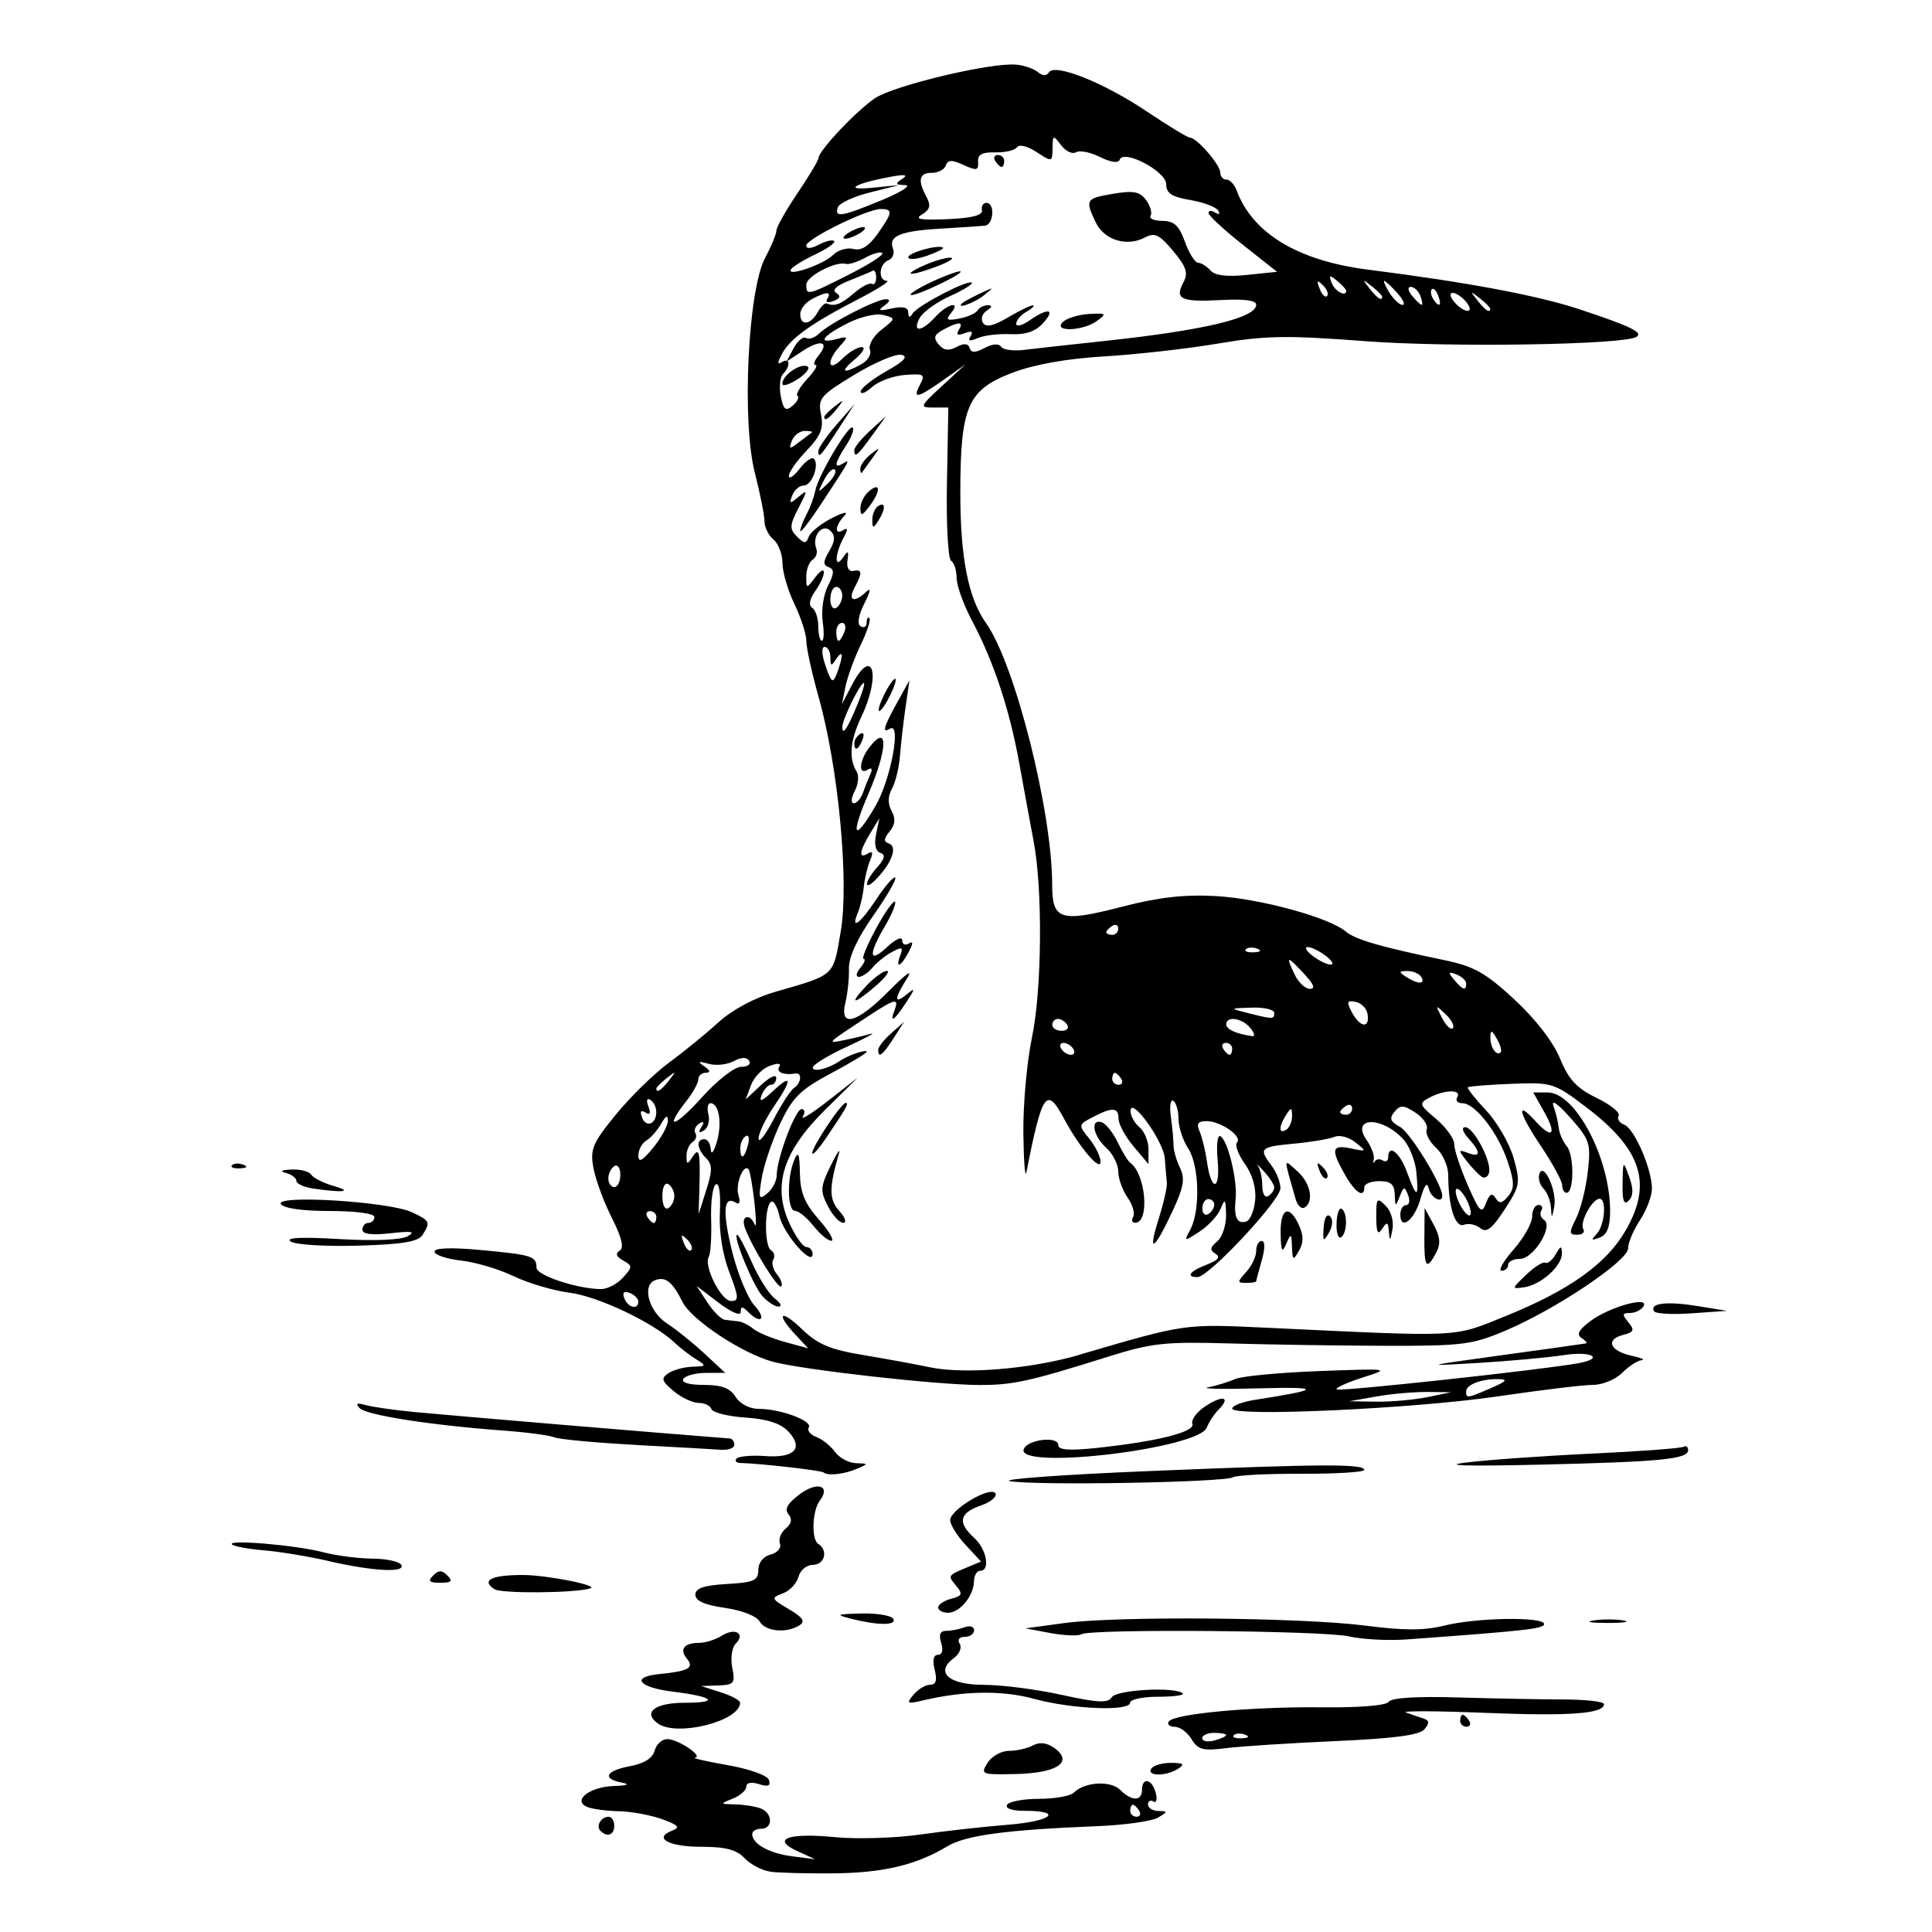 <?xml version="1.0" encoding="UTF-8" standalone="no"?>
<!-- Created with Inkscape (http://www.inkscape.org/) -->
<svg xmlns:dc="http://purl.org/dc/elements/1.1/" xmlns:cc="http://creativecommons.org/ns#" xmlns:rdf="http://www.w3.org/1999/02/22-rdf-syntax-ns#" xmlns:svg="http://www.w3.org/2000/svg" xmlns="http://www.w3.org/2000/svg" version="1.0" width="100%" height="100%" viewBox="0 0 48 48" id="svg16971">
<defs id="defs9" />
<path d="m 19.137,46.500 c -0.204,-0.027 -0.491,-0.179 -0.639,-0.334 -0.197,-0.211 -0.472,-0.283 -1.070,-0.283 -0.815,0 -1.209,-0.217 -0.729,-0.401 0.209,-0.080 0.158,-0.137 -0.251,-0.286 -0.282,-0.101 -0.758,-0.189 -1.059,-0.196 -0.300,-0.005 -0.654,-0.052 -0.786,-0.102 -0.398,-0.153 0.029,-0.502 0.643,-0.525 0.347,-0.012 0.420,-0.043 0.205,-0.084 -0.502,-0.096 -0.404,-0.295 0.202,-0.409 0.354,-0.066 0.563,-0.200 0.613,-0.389 0.041,-0.158 0.185,-0.286 0.318,-0.283 0.271,0.005 0.903,0.432 0.681,0.461 -0.076,0.009 0.290,0.093 0.817,0.186 0.546,0.096 0.984,0.254 1.023,0.369 0.048,0.146 -0.020,0.174 -0.248,0.102 -0.190,-0.061 -0.315,-0.036 -0.315,0.062 0,0.090 -0.151,0.224 -0.336,0.298 -0.325,0.131 -0.324,0.134 0.062,0.144 0.218,0.005 0.503,0.05 0.632,0.100 0.300,0.115 0.309,0.505 0.012,0.505 -0.123,0 -0.223,0.059 -0.223,0.131 0,0.245 0.419,0.479 0.991,0.553 l 0.573,0.074 -0.441,-0.202 c -0.662,-0.302 -0.234,-0.461 0.940,-0.347 0.545,0.052 1.494,0.023 2.109,-0.065 0.613,-0.088 1.602,-0.198 2.195,-0.245 1.079,-0.087 1.375,-0.345 0.395,-0.345 -0.310,0 -0.484,-0.060 -0.430,-0.150 0.051,-0.081 0.410,-0.148 0.798,-0.148 0.388,0 0.776,-0.069 0.861,-0.154 0.268,-0.268 0.911,-0.306 1.150,-0.069 0.287,0.287 0.543,0.288 0.543,0.001 0,-0.327 0.251,-0.273 0.341,0.074 0.043,0.163 0.017,0.260 -0.056,0.215 -0.074,-0.046 -0.136,-0.012 -0.136,0.074 0,0.086 0.117,0.159 0.261,0.161 0.237,0.004 0.236,0.019 -0.018,0.167 -0.153,0.088 -0.824,0.183 -1.490,0.210 -2.281,0.091 -3.282,0.226 -3.739,0.501 -0.773,0.466 -1.598,0.661 -2.837,0.672 -0.655,0.005 -1.360,-0.012 -1.565,-0.041 z m 9.166,-1.512 c -0.050,-0.082 -0.120,-0.150 -0.158,-0.150 -0.036,0 -0.065,0.067 -0.065,0.150 0,0.081 0.070,0.148 0.158,0.148 0.086,0 0.116,-0.067 0.065,-0.148 z m -13.385,0.500 c -0.119,-0.118 0.015,-0.351 0.203,-0.351 0.077,0 0.140,0.100 0.140,0.223 0,0.230 -0.175,0.296 -0.343,0.127 z m 9.618,-1.691 c 0.102,-0.165 0.343,-0.298 0.533,-0.298 0.189,0 0.460,-0.061 0.598,-0.136 0.168,-0.089 0.346,-0.066 0.534,0.069 0.473,0.346 0.065,0.620 -0.960,0.643 -0.859,0.019 -0.886,0.009 -0.706,-0.277 z m 4.065,0.147 c 0.05,-0.081 0.272,-0.147 0.493,-0.146 0.313,0.002 0.352,0.033 0.176,0.146 -0.294,0.190 -0.788,0.190 -0.669,0 z m 1.004,-0.734 c -0.103,-0.169 -0.291,-0.308 -0.418,-0.308 -0.127,0 -0.195,-0.058 -0.152,-0.129 0.120,-0.194 2.054,-0.374 3.811,-0.355 0.945,0.009 1.601,-0.045 1.659,-0.139 0.060,-0.097 0.696,-0.138 1.716,-0.106 0.890,0.026 2.072,0.048 2.625,0.05 0.553,0.001 1.005,0.052 1.005,0.115 0,0.240 -0.852,0.303 -2.957,0.217 -1.201,-0.048 -2.084,-0.052 -1.961,-0.008 0.123,0.045 0.315,0.111 0.426,0.146 0.154,0.05 0.162,0.113 0.032,0.269 -0.120,0.146 -0.751,0.231 -2.215,0.295 -1.124,0.05 -2.346,0.129 -2.715,0.175 -0.570,0.073 -0.698,0.039 -0.858,-0.222 z m 0.858,-0.102 c 0,-0.031 -0.134,-0.056 -0.298,-0.056 -0.163,0 -0.297,0.061 -0.297,0.134 0,0.074 0.133,0.100 0.297,0.058 0.163,-0.043 0.298,-0.104 0.298,-0.136 z m 0.474,-0.009 c -0.106,-0.043 -0.236,-0.038 -0.284,0.011 -0.050,0.050 0.038,0.084 0.195,0.077 0.173,-0.007 0.209,-0.041 0.089,-0.089 z M 16.341,42.817 c -0.376,-0.275 -0.068,-0.512 0.667,-0.512 0.887,0 0.730,-0.151 -0.284,-0.275 -0.858,-0.104 -1.066,-0.367 -0.345,-0.438 0.725,-0.070 0.876,-0.154 0.688,-0.381 -0.195,-0.236 -0.072,-0.394 0.306,-0.394 0.151,0 0.405,-0.081 0.565,-0.181 0.330,-0.206 0.591,-0.048 0.338,0.204 -0.093,0.093 -0.130,0.360 -0.083,0.594 0.077,0.387 0.046,0.426 -0.343,0.440 l -0.429,0.015 0.484,0.155 c 0.266,0.084 0.483,0.202 0.483,0.259 0,0.461 -1.580,0.857 -2.049,0.513 z m 19.936,-0.065 c 0,-0.082 0.029,-0.148 0.065,-0.148 0.036,0 0.106,0.066 0.158,0.148 0.051,0.081 0.020,0.148 -0.065,0.148 -0.087,0 -0.158,-0.067 -0.158,-0.148 z M 25.695,42.208 c -0.790,-0.216 -1.739,-0.203 -2.757,0.037 -0.404,0.096 -0.427,0.082 -0.243,-0.140 0.112,-0.136 0.298,-0.247 0.412,-0.247 0.147,0 0.181,-0.108 0.115,-0.373 -0.060,-0.238 -0.031,-0.372 0.081,-0.372 0.106,0 0.138,-0.115 0.080,-0.297 -0.065,-0.206 -0.026,-0.298 0.126,-0.298 0.122,0 0.327,-0.040 0.458,-0.090 0.129,-0.048 0.234,-0.016 0.234,0.074 0,0.091 -0.104,0.165 -0.232,0.165 -0.137,0 -0.188,0.070 -0.125,0.172 0.058,0.094 -0.005,0.253 -0.143,0.353 -0.481,0.352 -0.134,0.667 0.737,0.667 0.439,0 1.309,0.111 1.933,0.248 0.907,0.200 1.158,0.211 1.251,0.060 0.116,-0.187 1.590,-0.266 1.762,-0.094 0.045,0.045 -0.230,0.082 -0.612,0.082 -0.382,0 -0.695,0.067 -0.695,0.148 0,0.220 -1.444,0.162 -2.384,-0.095 z m 7.824,-1.552 c -0.648,-0.146 -6.426,-0.193 -6.653,-0.053 -0.075,0.047 -0.420,0.033 -0.766,-0.030 l -0.627,-0.117 0.968,-0.131 c 1.324,-0.180 5.897,-0.140 7.480,0.063 0.963,0.125 1.467,0.124 1.966,-0.001 0.793,-0.200 2.476,-0.225 2.476,-0.038 0,0.117 -0.481,0.170 -3.428,0.383 -0.451,0.032 -1.088,-0.001 -1.416,-0.075 z M 18.873,40.284 c -0.074,-0.133 -0.444,-0.277 -0.863,-0.337 -0.504,-0.072 -0.734,-0.175 -0.734,-0.326 0,-0.162 0.209,-0.233 0.782,-0.267 0.673,-0.038 0.782,-0.087 0.782,-0.348 0,-0.182 0.123,-0.337 0.305,-0.384 0.173,-0.045 0.274,-0.165 0.232,-0.273 -0.040,-0.105 0.023,-0.273 0.143,-0.372 0.147,-0.123 0.169,-0.237 0.068,-0.358 -0.104,-0.126 -0.019,-0.272 0.288,-0.501 0.434,-0.320 0.772,-0.206 0.491,0.166 -0.189,0.252 -0.213,0.966 -0.037,1.075 0.253,0.155 0.159,0.519 -0.134,0.519 -0.154,0 -0.315,0.133 -0.358,0.297 -0.043,0.163 -0.218,0.350 -0.391,0.413 -0.297,0.110 -0.290,0.130 0.151,0.391 0.354,0.209 0.417,0.305 0.262,0.403 -0.324,0.204 -0.847,0.152 -0.988,-0.098 z m 2.276,-0.066 c -0.401,-0.102 -0.375,-0.116 0.251,-0.131 0.384,-0.010 0.740,0.048 0.791,0.131 0.104,0.169 -0.376,0.169 -1.043,0 z m 18.445,0.041 c 0.226,-0.033 0.562,-0.033 0.745,0.002 0.183,0.034 -0.001,0.062 -0.411,0.061 -0.409,-0.001 -0.559,-0.029 -0.333,-0.063 z m -16.285,-0.323 c 0,-0.072 0.145,-0.168 0.323,-0.215 0.274,-0.072 0.293,-0.119 0.127,-0.319 -0.217,-0.260 -0.217,-0.259 0.268,-0.461 l 0.346,-0.145 -0.383,-0.413 c -0.211,-0.227 -0.383,-0.504 -0.383,-0.615 0,-0.263 1.004,-0.859 1.124,-0.666 0.048,0.080 -0.116,0.217 -0.368,0.304 -0.531,0.186 -0.579,0.422 -0.160,0.801 0.310,0.281 0.408,0.819 0.148,0.819 -0.081,0 -0.151,0.117 -0.153,0.261 -0.005,0.362 -0.352,0.782 -0.645,0.782 -0.133,0 -0.244,-0.059 -0.244,-0.132 z M 12.285,39.484 c -0.338,-0.223 -0.080,-0.353 0.700,-0.354 0.595,0 1.918,0.262 1.679,0.334 -0.391,0.117 -2.210,0.132 -2.380,0.019 z M 10.760,39.144 c 0.139,-0.139 0.218,-0.139 0.357,0 0.139,0.139 0.099,0.179 -0.178,0.179 -0.278,0 -0.317,-0.039 -0.178,-0.179 z M 8.182,38.787 C 7.690,38.673 6.964,38.552 6.569,38.519 c -0.394,-0.032 -0.757,-0.100 -0.805,-0.147 -0.131,-0.131 1.586,0.015 2.268,0.193 0.327,0.086 0.877,0.156 1.220,0.159 0.343,0.002 0.666,0.070 0.716,0.152 0.126,0.205 -0.697,0.163 -1.788,-0.088 z M 25.099,36.801 c -0.286,-0.048 1.255,-0.162 3.428,-0.252 4.328,-0.179 5.366,-0.184 5.366,-0.029 0,0.055 -0.698,0.098 -1.554,0.095 -0.854,-0.003 -1.622,0.036 -1.704,0.087 -0.205,0.127 -4.882,0.211 -5.535,0.098 z m -4.632,-0.217 c -0.056,-0.051 -1.558,-0.223 -2.061,-0.236 -0.116,-0.003 -0.163,-0.053 -0.105,-0.111 0.058,-0.058 0.380,-0.086 0.716,-0.061 0.726,0.052 0.957,-0.196 0.567,-0.613 -0.186,-0.198 -0.520,-0.308 -1.063,-0.344 -0.436,-0.030 -0.816,-0.124 -0.844,-0.209 -0.029,-0.086 -0.173,-0.155 -0.320,-0.155 -0.148,0 -0.427,-0.132 -0.621,-0.294 -0.300,-0.252 -0.319,-0.317 -0.128,-0.445 0.123,-0.082 0.391,-0.154 0.596,-0.160 0.348,-0.010 0.354,-0.022 0.087,-0.188 -0.156,-0.097 -0.396,-0.283 -0.533,-0.412 -0.521,-0.494 -1.894,-1.147 -2.602,-1.238 -0.405,-0.052 -1.032,-0.237 -1.392,-0.410 -0.359,-0.174 -0.949,-0.350 -1.311,-0.390 -0.361,-0.041 -0.657,-0.140 -0.657,-0.222 0,-0.093 0.421,-0.108 1.155,-0.039 1.271,0.118 1.378,0.152 1.378,0.440 0,0.190 1.029,0.530 1.607,0.530 0.155,0 0.399,-0.127 0.541,-0.284 0.242,-0.267 0.242,-0.293 0.004,-0.426 -0.170,-0.094 -0.198,-0.175 -0.086,-0.244 0.115,-0.070 0.055,-0.322 -0.192,-0.811 -0.197,-0.389 -0.403,-0.946 -0.458,-1.238 -0.088,-0.472 -0.029,-0.615 0.554,-1.330 0.359,-0.441 0.952,-1.020 1.316,-1.288 0.364,-0.267 0.919,-0.718 1.230,-1.003 0.346,-0.315 0.898,-0.611 1.416,-0.761 1.502,-0.434 1.434,-0.373 1.627,-1.501 0.211,-1.231 -0.058,-4.080 -0.550,-5.825 -0.167,-0.593 -0.304,-1.217 -0.304,-1.386 0,-0.168 -0.133,-0.584 -0.297,-0.924 -0.163,-0.338 -0.297,-0.796 -0.297,-1.017 0,-0.220 -0.101,-0.484 -0.224,-0.586 -0.122,-0.101 -0.223,-0.306 -0.223,-0.453 0,-0.147 -0.108,-0.690 -0.240,-1.207 -0.327,-1.278 -0.170,-4.536 0.255,-5.333 0.155,-0.290 0.282,-0.596 0.282,-0.681 0,-0.084 0.234,-0.501 0.522,-0.927 0.287,-0.426 0.522,-0.818 0.522,-0.872 0,-0.180 0.939,-1.177 1.403,-1.489 0.470,-0.316 2.858,-0.887 3.500,-0.836 0.196,0.015 0.441,0.098 0.545,0.184 0.120,0.100 0.219,0.104 0.277,0.009 0.145,-0.233 1.360,0.251 2.434,0.972 0.532,0.357 1.015,0.650 1.072,0.650 0.167,0 0.752,0.674 0.752,0.866 0,0.097 0.068,0.176 0.153,0.176 0.084,0 0.196,0.117 0.250,0.260 0.395,1.073 1.522,1.755 3.267,1.977 2.474,0.314 4.222,0.642 5.262,0.987 1.275,0.424 1.589,0.577 1.405,0.685 -0.333,0.197 -4.651,0.264 -6.738,0.105 -1.941,-0.148 -2.474,-0.140 -3.645,0.058 -0.754,0.128 -2.026,0.272 -2.826,0.320 -0.947,0.056 -1.747,0.199 -2.293,0.407 -1.109,0.424 -1.288,0.831 -1.293,2.947 -0.003,1.635 0.194,2.647 0.641,3.277 0.717,1.009 1.641,4.671 1.641,6.500 0,0.877 0.202,0.939 1.753,0.538 0.900,-0.232 1.540,-0.304 2.316,-0.260 1.095,0.061 2.816,0.532 3.228,0.882 0.231,0.197 0.861,0.380 2.450,0.710 0.734,0.153 1.020,0.313 1.737,0.977 0.525,0.486 0.965,1.055 1.132,1.465 0.215,0.524 0.412,0.737 0.908,0.979 0.348,0.169 0.596,0.369 0.550,0.444 -0.046,0.075 0.015,0.175 0.137,0.222 0.255,0.097 0.691,1.104 0.690,1.593 -0.001,0.182 -0.134,0.532 -0.297,0.779 -0.162,0.245 -0.296,0.561 -0.296,0.702 -0.001,0.311 -1.798,1.516 -3.057,2.048 -0.817,0.345 -1.073,0.377 -2.980,0.372 -1.147,-0.003 -2.891,-0.030 -3.875,-0.059 -1.584,-0.046 -1.924,-0.010 -2.981,0.322 -1.989,0.625 -2.387,0.712 -3.221,0.711 -1.061,-0.002 -4.395,-0.377 -5.136,-0.579 -0.762,-0.206 -2.020,-1.039 -2.240,-1.481 -0.250,-0.502 -0.425,-0.643 -0.682,-0.544 -0.340,0.130 -0.153,0.790 0.307,1.084 0.214,0.137 0.626,0.467 0.912,0.734 l 0.522,0.484 -0.475,0.001 c -0.261,0.001 -0.517,0.068 -0.567,0.151 -0.055,0.089 0.146,0.148 0.511,0.148 0.441,0 0.653,0.079 0.789,0.297 0.109,0.174 0.347,0.298 0.575,0.298 0.540,0 1.344,0.298 1.243,0.462 -0.046,0.074 0.038,0.180 0.187,0.236 0.147,0.055 0.356,0.222 0.463,0.370 0.108,0.148 0.341,0.275 0.522,0.281 0.315,0.010 0.316,0.015 0.029,0.138 -0.320,0.138 -0.731,0.183 -0.832,0.093 z m 6.346,-2.925 c 2.674,-0.782 2.589,-0.769 4.695,-0.670 4.887,0.230 4.569,0.247 5.929,-0.304 1.548,-0.629 2.464,-1.281 2.940,-2.094 0.689,-1.176 0.420,-2.030 -0.969,-3.084 -0.801,-0.605 -0.845,-0.619 -1.857,-0.580 -0.570,0.023 -1.058,0.061 -1.082,0.087 -0.025,0.024 0.179,0.283 0.454,0.575 0.274,0.291 0.582,0.824 0.683,1.184 0.172,0.617 0.159,0.690 -0.225,1.279 -0.316,0.482 -0.452,0.587 -0.604,0.460 -0.108,-0.089 -0.291,-0.127 -0.405,-0.083 -0.220,0.084 -0.391,-0.454 -0.391,-1.234 0,-0.222 -0.136,-0.527 -0.302,-0.679 -0.167,-0.151 -0.272,-0.358 -0.232,-0.459 0.038,-0.101 -0.087,-0.287 -0.280,-0.413 -0.297,-0.195 -0.375,-0.197 -0.522,-0.020 -0.134,0.162 -0.105,0.241 0.136,0.372 0.253,0.136 1.052,1.436 1.052,1.714 0,0.202 -0.282,0.050 -0.337,-0.181 -0.040,-0.175 -0.106,-0.094 -0.203,0.251 -0.148,0.530 -0.502,0.808 -0.502,0.394 0,-0.129 0.065,-0.234 0.144,-0.234 0.079,0 0.101,-0.112 0.048,-0.250 -0.086,-0.224 -0.108,-0.219 -0.208,0.037 -0.103,0.262 -0.113,0.258 -0.123,-0.048 -0.008,-0.255 -0.098,-0.334 -0.383,-0.334 -0.204,0 -0.372,0.067 -0.372,0.148 0,0.288 -0.226,0.143 -0.484,-0.311 -0.356,-0.627 -0.329,-0.752 0.150,-0.650 0.394,0.084 0.398,0.079 0.115,-0.148 -0.161,-0.131 -0.396,-0.194 -0.520,-0.140 -0.125,0.053 -0.580,0.130 -1.010,0.170 -0.847,0.080 -0.883,0.115 -0.554,0.550 0.120,0.159 0.218,0.411 0.218,0.560 0,0.298 -1.781,2.205 -2.060,2.205 -0.302,0 -0.190,-0.151 0.230,-0.310 0.282,-0.108 0.347,-0.189 0.216,-0.270 -0.146,-0.090 -0.137,-0.158 0.041,-0.306 0.127,-0.105 0.226,-0.401 0.222,-0.658 -0.008,-0.400 -0.027,-0.422 -0.134,-0.156 -0.068,0.169 -0.303,0.425 -0.523,0.568 -0.391,0.256 -0.395,0.256 -0.232,-0.047 0.252,-0.472 0.224,-1.594 -0.050,-2.014 -0.133,-0.203 -0.243,-0.536 -0.243,-0.739 0,-0.203 -0.058,-0.404 -0.129,-0.448 -0.070,-0.044 -0.097,0.137 -0.060,0.401 0.037,0.263 0.066,0.581 0.066,0.704 -0.001,0.122 0.070,0.374 0.160,0.559 0.131,0.269 0.094,0.481 -0.190,1.089 -0.460,0.984 -0.619,1.067 -0.338,0.176 0.123,-0.389 0.213,-0.791 0.203,-0.894 -0.011,-0.102 -0.036,-0.374 -0.052,-0.604 -0.032,-0.433 -0.851,-1.565 -0.851,-1.176 0,0.119 0.100,0.300 0.223,0.402 0.123,0.102 0.223,0.350 0.223,0.551 v 0.366 l -0.372,-0.443 c -0.204,-0.243 -0.372,-0.550 -0.372,-0.682 0,-0.289 -0.146,-0.300 -0.636,-0.046 -0.367,0.190 -0.368,0.196 -0.091,0.538 0.154,0.190 0.280,0.447 0.280,0.573 0,0.259 -0.529,-0.362 -0.905,-1.066 -0.438,-0.817 -0.543,-0.669 -0.938,1.327 -0.032,0.163 -0.066,-0.272 -0.075,-0.969 -0.009,-0.696 0.086,-1.765 0.213,-2.374 0.250,-1.197 0.270,-3.693 0.041,-4.887 -0.075,-0.391 -0.232,-1.248 -0.350,-1.904 -0.244,-1.358 -0.639,-2.554 -1.186,-3.582 -0.206,-0.390 -0.376,-0.862 -0.376,-1.051 0,-0.187 -0.062,-0.379 -0.138,-0.426 -0.075,-0.046 -0.122,-0.921 -0.102,-1.946 l 0.034,-1.860 h -0.368 c -0.353,0 -0.345,-0.023 0.213,-0.537 l 0.583,-0.537 -0.548,0.388 c -0.651,0.460 -0.780,0.485 -0.580,0.111 0.132,-0.248 0.094,-0.272 -0.380,-0.235 -0.290,0.023 -0.656,0.158 -0.813,0.300 -0.156,0.141 -0.284,0.192 -0.284,0.113 0,-0.079 0.284,-0.306 0.633,-0.503 0.454,-0.257 0.559,-0.373 0.372,-0.410 -0.143,-0.028 -0.669,0.196 -1.169,0.500 -0.840,0.511 -0.902,0.584 -0.822,0.984 0.068,0.343 -0.004,0.526 -0.358,0.896 -0.244,0.255 -0.443,0.538 -0.440,0.629 0.001,0.090 0.120,0.010 0.266,-0.177 0.144,-0.188 0.303,-0.301 0.353,-0.252 0.147,0.148 -0.047,0.668 -0.252,0.668 -0.104,0 -0.232,0.110 -0.283,0.244 -0.082,0.213 -0.062,0.218 0.155,0.037 0.232,-0.192 0.231,-0.172 -0.002,0.281 -0.220,0.426 -0.225,0.516 -0.038,0.704 0.186,0.185 0.226,0.185 0.296,0.003 0.045,-0.116 0.303,-0.323 0.573,-0.460 0.306,-0.154 0.422,-0.174 0.305,-0.052 -0.229,0.241 -0.245,0.488 -0.022,0.350 0.119,-0.073 0.119,-0.017 0,0.204 -0.216,0.403 -0.220,0.788 -0.005,0.475 0.125,-0.184 0.145,-0.171 0.109,0.074 -0.025,0.175 0.032,0.283 0.143,0.261 0.226,-0.045 0.232,0.043 0.031,0.419 -0.173,0.324 -0.005,0.383 0.290,0.101 0.127,-0.120 0.111,-0.018 -0.044,0.289 -0.150,0.298 -0.184,0.510 -0.091,0.568 0.082,0.050 0.148,0.009 0.148,-0.091 0,-0.100 0.031,-0.151 0.069,-0.111 0.039,0.038 -0.058,0.334 -0.215,0.658 -0.156,0.323 -0.327,0.789 -0.379,1.034 l -0.091,0.447 0.252,-0.484 c 0.512,-0.984 0.730,-0.251 0.233,0.791 -0.282,0.593 -0.320,1.039 -0.116,1.368 0.061,0.100 0.038,0.316 -0.05,0.482 -0.088,0.165 -0.098,0.301 -0.024,0.301 0.075,0 0.179,-0.117 0.229,-0.261 0.051,-0.143 0.134,-0.353 0.186,-0.467 0.059,-0.130 0.031,-0.168 -0.074,-0.103 -0.230,0.143 -0.204,-0.226 0.038,-0.546 0.479,-0.630 0.474,0.008 -0.009,1.129 -0.461,1.072 -0.372,1.243 0.169,0.319 0.380,-0.650 0.653,-2.103 0.360,-1.922 -0.203,0.125 -0.159,-0.038 0.176,-0.645 l 0.309,-0.558 -0.097,0.670 c -0.053,0.368 -0.116,0.910 -0.138,1.204 -0.023,0.294 -0.112,0.661 -0.198,0.816 -0.105,0.187 -0.109,0.372 -0.010,0.555 0.103,0.193 0.088,0.344 -0.050,0.511 -0.148,0.180 -0.153,0.253 -0.018,0.298 0.213,0.072 0.087,0.453 -0.282,0.851 -0.345,0.372 -0.352,0.127 -0.008,-0.261 0.191,-0.215 0.211,-0.311 0.075,-0.359 -0.116,-0.040 -0.155,-0.215 -0.103,-0.462 l 0.082,-0.397 -0.226,0.372 c -0.274,0.451 -0.298,0.652 -0.062,0.506 0.123,-0.076 0.139,-0.024 0.055,0.176 -0.065,0.156 -0.134,0.453 -0.155,0.658 -0.020,0.204 -0.086,0.489 -0.146,0.633 -0.191,0.459 0.055,0.279 0.463,-0.338 0.218,-0.330 0.427,-0.568 0.465,-0.531 0.038,0.038 -0.208,0.463 -0.547,0.947 -0.400,0.570 -0.611,1.031 -0.603,1.312 0.007,0.239 -0.032,0.619 -0.088,0.845 -0.155,0.640 0.283,0.520 1.091,-0.298 0.418,-0.423 0.595,-0.545 0.441,-0.303 -0.324,0.511 -0.327,0.659 -0.007,0.396 0.216,-0.177 0.215,-0.151 -0.017,0.205 -0.294,0.451 -0.419,0.532 -0.286,0.186 0.116,-0.303 0.007,-0.282 -0.591,0.111 -1.122,0.737 -1.110,0.726 -0.672,0.639 0.217,-0.044 0.518,-0.115 0.669,-0.159 0.151,-0.044 -0.110,0.097 -0.581,0.316 -0.472,0.217 -0.858,0.452 -0.858,0.522 0,0.125 0.390,0.030 0.670,-0.163 0.209,-0.144 0.670,-0.301 0.670,-0.227 0,0.033 -0.402,0.275 -0.893,0.537 -0.756,0.403 -0.948,0.593 -1.253,1.238 -0.198,0.419 -0.405,1.026 -0.460,1.350 -0.089,0.524 -0.074,0.566 0.136,0.391 0.129,-0.108 0.234,-0.309 0.234,-0.448 0,-0.413 0.463,-1.647 0.619,-1.647 0.079,0 0.093,0.083 0.031,0.186 -0.061,0.102 0.219,-0.073 0.624,-0.389 l 0.737,-0.576 -0.804,0.794 c -1.043,1.029 -1.315,1.875 -0.900,2.803 0.151,0.334 0.344,0.610 0.430,0.610 0.086,0 0.155,0.079 0.155,0.174 0,0.325 -0.727,-0.506 -0.823,-0.939 -0.052,-0.237 -0.145,-0.398 -0.206,-0.360 -0.169,0.104 -0.173,1.100 -0.005,1.204 0.081,0.05 0.106,0.155 0.056,0.236 -0.048,0.079 -0.007,0.244 0.094,0.365 0.100,0.122 0.147,0.255 0.104,0.298 -0.077,0.077 -0.731,-0.979 -0.904,-1.463 -0.105,-0.293 0.127,-0.363 0.246,-0.074 0.041,0.102 0.038,-0.148 -0.008,-0.559 -0.047,-0.409 -0.112,-0.776 -0.146,-0.815 -0.129,-0.146 -0.333,0.381 -0.250,0.647 0.053,0.173 0.027,0.243 -0.067,0.183 -0.304,-0.188 -0.336,0.219 -0.091,1.211 0.137,0.554 0.387,1.159 0.555,1.344 0.311,0.340 0.163,0.482 -0.162,0.155 -0.138,-0.139 -0.179,-0.137 -0.179,0.008 0,0.106 -0.232,0.009 -0.548,-0.231 l -0.548,-0.417 0.268,0.409 c 0.146,0.225 0.344,0.420 0.437,0.432 0.093,0.012 0.243,0.030 0.334,0.039 0.090,0.009 0.259,0.093 0.372,0.186 0.113,0.093 0.467,0.239 0.786,0.326 l 0.577,0.158 -0.317,-0.338 c -0.505,-0.539 -0.368,-0.650 0.166,-0.134 0.387,0.373 0.694,0.502 1.527,0.640 0.573,0.096 1.311,0.231 1.639,0.301 0.858,0.182 2.518,0.045 3.725,-0.308 z M 18.940,32.199 c -0.231,-0.256 -0.750,-1.520 -0.623,-1.520 0.033,0 0.198,0.311 0.367,0.693 0.168,0.380 0.423,0.781 0.565,0.889 0.143,0.108 0.187,0.198 0.096,0.201 -0.089,0.003 -0.272,-0.115 -0.405,-0.262 z m 18.977,-0.527 c 0.204,-0.196 0.418,-0.331 0.474,-0.300 0.056,0.032 0.172,-0.059 0.256,-0.204 0.130,-0.224 0.154,-0.227 0.158,-0.026 0.005,0.308 -0.513,0.775 -0.933,0.839 -0.322,0.047 -0.320,0.041 0.044,-0.308 z m -6.953,-0.073 c 0.134,-0.148 0.246,-0.383 0.246,-0.520 0,-0.137 0.061,-0.248 0.138,-0.248 0.084,0 0.084,0.184 0,0.482 -0.076,0.266 -0.138,0.501 -0.138,0.522 0,0.020 -0.111,0.038 -0.246,0.038 -0.230,0 -0.230,-0.018 0,-0.273 z m 6.639,-0.552 c 0.254,-0.289 0.462,-0.658 0.462,-0.819 0,-0.160 0.070,-0.291 0.158,-0.291 0.086,0 0.118,0.061 0.072,0.138 -0.047,0.075 -0.018,0.180 0.065,0.231 0.245,0.152 -0.259,0.970 -0.597,0.970 -0.161,0 -0.294,0.067 -0.294,0.148 0,0.082 -0.073,0.148 -0.163,0.148 -0.090,0 0.043,-0.236 0.297,-0.526 z m -2.214,-0.330 0.005,-0.706 0.222,0.410 c 0.167,0.308 0.183,0.483 0.063,0.706 -0.240,0.448 -0.298,0.367 -0.291,-0.410 z m -3.290,0.261 c -0.013,-0.343 -0.025,-0.348 -0.143,-0.074 -0.103,0.238 -0.130,0.187 -0.139,-0.261 -0.011,-0.632 0.215,-0.733 0.456,-0.202 0.116,0.255 0.116,0.434 0.001,0.633 -0.146,0.252 -0.162,0.244 -0.175,-0.095 z M 20.207,30.455 c -0.160,-0.204 -0.366,-0.372 -0.456,-0.372 -0.193,0 -0.203,-0.832 -0.016,-1.267 0.098,-0.231 0.130,-0.156 0.138,0.330 0.008,0.481 0.118,0.752 0.473,1.155 0.254,0.289 0.393,0.526 0.309,0.526 -0.084,0 -0.286,-0.168 -0.447,-0.373 z m 12.679,0.039 c 0.016,-0.236 0.083,-0.351 0.160,-0.274 0.076,0.076 0.065,0.246 -0.029,0.406 -0.140,0.241 -0.156,0.225 -0.131,-0.132 z m 0.320,-0.103 c 0.008,-0.236 0.065,-0.397 0.126,-0.359 0.153,0.094 0.141,0.611 -0.015,0.708 -0.069,0.043 -0.120,-0.113 -0.111,-0.348 z m 1.300,0.212 c -0.018,-0.248 -0.046,-0.260 -0.167,-0.074 -0.108,0.168 -0.144,0.095 -0.146,-0.293 -0.002,-0.470 0.018,-0.495 0.234,-0.279 0.136,0.136 0.206,0.387 0.168,0.590 -0.054,0.288 -0.070,0.298 -0.089,0.055 z m 5.161,0.053 c 0.201,-0.202 0.258,-0.873 0.073,-0.873 -0.181,0 -0.502,0.595 -0.404,0.751 0.047,0.079 -0.018,0.143 -0.147,0.143 -0.209,0 -0.212,-0.047 -0.030,-0.409 0.113,-0.225 0.244,-0.747 0.290,-1.160 0.079,-0.701 0.05,-0.790 -0.437,-1.341 -0.303,-0.341 -0.479,-0.465 -0.417,-0.291 0.058,0.163 0.117,0.409 0.132,0.546 0.013,0.136 0.104,0.341 0.200,0.456 0.186,0.224 0.181,1.155 -0.004,1.157 -0.061,0 -0.111,-0.084 -0.111,-0.188 0,-0.103 -0.240,-0.545 -0.533,-0.981 -0.546,-0.810 -0.623,-1.155 -0.138,-0.619 0.419,0.463 0.547,0.353 0.234,-0.203 l -0.282,-0.503 h 0.356 c 0.694,0 1.554,1.633 1.554,2.951 0,0.393 -0.076,0.586 -0.260,0.655 -0.209,0.080 -0.224,0.062 -0.074,-0.088 z m -19.100,-0.694 c -0.194,-0.374 -0.186,-0.475 0.073,-1.005 0.159,-0.323 0.250,-0.454 0.201,-0.290 -0.247,0.846 -0.245,1.134 0.011,1.419 0.146,0.161 0.190,0.294 0.098,0.294 -0.093,0 -0.266,-0.187 -0.384,-0.417 z m 7.586,0.268 c 0.05,-0.081 -0.012,-0.297 -0.140,-0.480 -0.127,-0.182 -0.231,-0.473 -0.231,-0.647 0,-0.174 -0.134,-0.438 -0.298,-0.586 -0.329,-0.297 -0.404,-0.730 -0.111,-0.634 0.102,0.033 0.280,0.256 0.395,0.496 0.115,0.239 0.255,0.469 0.313,0.510 0.388,0.280 0.488,1.490 0.122,1.490 -0.077,0 -0.100,-0.067 -0.048,-0.148 z m 10.379,-0.231 c -0.011,-0.167 -0.095,-0.380 -0.186,-0.470 -0.091,-0.091 -0.136,-0.255 -0.100,-0.365 0.104,-0.313 0.444,0.432 0.369,0.813 -0.059,0.304 -0.065,0.305 -0.083,0.022 z m -6.344,-0.212 c -0.304,-1.072 -0.309,-1.003 0.044,-0.688 0.329,0.294 0.420,0.753 0.179,0.902 -0.075,0.046 -0.176,-0.048 -0.223,-0.213 z m 8.124,-0.382 c 0.011,-0.582 0.012,-0.584 0.165,-0.166 0.109,0.300 0.105,0.470 -0.011,0.588 -0.120,0.122 -0.162,0.009 -0.153,-0.422 z m -7.529,-0.322 c -0.081,-0.212 -0.063,-0.229 0.083,-0.083 0.101,0.101 0.147,0.222 0.101,0.267 -0.045,0.046 -0.129,-0.037 -0.184,-0.183 z M 20.180,28.648 c 0,-0.165 0.724,-1.247 0.834,-1.247 0.086,0 0.010,0.132 -0.493,0.876 -0.187,0.277 -0.341,0.445 -0.341,0.370 z m 1.639,-2.566 c 0,-0.069 0.145,-0.253 0.322,-0.410 l 0.320,-0.283 -0.263,0.410 c -0.272,0.422 -0.379,0.502 -0.379,0.283 z m -0.297,-1.588 c 0.193,-0.204 0.422,-0.372 0.510,-0.372 0.088,0 -0.034,0.167 -0.273,0.372 -0.556,0.479 -0.687,0.479 -0.237,0 z m -0.148,-0.447 c 0.102,-0.122 0.139,-0.223 0.083,-0.223 -0.056,0 0.080,-0.334 0.303,-0.745 0.223,-0.410 0.437,-0.715 0.475,-0.677 0.037,0.038 -0.074,0.310 -0.247,0.605 -0.425,0.719 -0.400,0.947 0.055,0.519 0.204,-0.193 0.372,-0.267 0.372,-0.166 0,0.101 0.074,0.138 0.163,0.082 0.115,-0.070 0.113,-0.007 -0.004,0.215 -0.198,0.370 -0.339,0.422 -0.205,0.074 0.076,-0.200 0.041,-0.213 -0.203,-0.082 -0.162,0.087 -0.382,0.262 -0.488,0.389 -0.105,0.127 -0.259,0.232 -0.340,0.232 -0.083,0 -0.067,-0.098 0.036,-0.224 z M 21.224,18.465 c 0,-0.076 0.066,-0.180 0.146,-0.231 0.084,-0.051 0.110,0.008 0.059,0.140 -0.098,0.258 -0.205,0.305 -0.205,0.090 z m 0.606,-0.827 c 0,-0.082 0.095,-0.317 0.212,-0.522 0.116,-0.204 0.212,-0.305 0.212,-0.223 0,0.081 -0.096,0.316 -0.212,0.522 -0.117,0.204 -0.212,0.304 -0.212,0.223 z m -1.948,-4.447 c 0,-0.065 0.072,-0.252 0.159,-0.416 0.088,-0.163 0.183,-0.425 0.213,-0.580 0.074,-0.382 0.836,-1.668 0.932,-1.572 0.041,0.042 -0.033,0.244 -0.167,0.448 -0.286,0.437 -0.311,0.590 -0.072,0.442 0.193,-0.119 0.184,-0.103 -0.556,1.022 -0.280,0.425 -0.509,0.720 -0.509,0.655 z m 0.860,-1.523 c -0.050,-0.049 -0.170,0.065 -0.269,0.257 -0.170,0.332 -0.166,0.336 0.090,0.090 0.148,-0.141 0.229,-0.298 0.179,-0.348 z m 0.930,1.247 c -0.001,-0.138 0.065,-0.293 0.146,-0.344 0.189,-0.116 0.189,0.080 0,0.372 -0.124,0.192 -0.144,0.188 -0.146,-0.028 z m -0.295,-0.288 c -0.002,-0.133 0.095,-0.326 0.218,-0.428 0.287,-0.237 0.289,0.004 0.004,0.381 -0.183,0.243 -0.219,0.250 -0.223,0.046 z m -0.004,-0.981 c 0,-0.085 0.117,-0.247 0.260,-0.360 0.241,-0.189 0.244,-0.182 0.043,0.093 -0.120,0.163 -0.238,0.326 -0.261,0.360 -0.023,0.034 -0.041,-0.007 -0.041,-0.093 z m -1.043,-0.433 c 0,-0.078 0.202,-0.374 0.450,-0.658 l 0.451,-0.516 -0.384,0.592 c -0.455,0.701 -0.516,0.770 -0.516,0.581 z m 0.894,-0.030 c 0,-0.067 0.177,-0.285 0.395,-0.484 l 0.396,-0.361 -0.350,0.484 c -0.362,0.503 -0.441,0.568 -0.441,0.361 z m -0.745,-0.827 c 0,-0.031 0.117,-0.148 0.260,-0.260 0.236,-0.185 0.241,-0.180 0.056,0.056 -0.195,0.248 -0.317,0.327 -0.317,0.204 z m -4.620,21.982 c 0,-0.073 -0.097,-0.169 -0.215,-0.216 -0.144,-0.054 -0.188,-0.010 -0.133,0.133 0.090,0.236 0.349,0.296 0.349,0.082 z m 2.259,-0.734 c -0.168,-0.443 -0.258,-1.015 -0.233,-1.491 0.023,-0.459 -0.018,-0.738 -0.102,-0.686 -0.077,0.047 -0.129,0.440 -0.115,0.874 0.013,0.432 -0.012,0.847 -0.058,0.922 -0.137,0.220 0.304,1.100 0.552,1.100 0.202,0 0.196,-0.088 -0.043,-0.718 z m -1.048,-0.811 c -0.147,-0.145 -0.164,-0.129 -0.083,0.083 0.055,0.147 0.139,0.230 0.185,0.183 0.046,-0.045 0,-0.166 -0.101,-0.267 z m -0.763,-0.555 c 0,-0.082 -0.071,-0.148 -0.157,-0.148 -0.086,0 -0.116,0.066 -0.065,0.148 0.050,0.081 0.121,0.148 0.157,0.148 0.036,0 0.065,-0.067 0.065,-0.148 z m 14.877,-0.422 c 0.029,-0.298 -0.065,-0.631 -0.256,-0.900 -0.166,-0.233 -0.254,-0.474 -0.195,-0.532 0.145,-0.146 -0.403,-0.530 -0.756,-0.530 -0.215,0 -0.258,0.063 -0.172,0.260 0.061,0.144 0.144,0.480 0.181,0.746 0.106,0.759 0.338,0.730 0.266,-0.033 -0.036,-0.388 -0.005,-0.645 0.072,-0.597 0.186,0.115 0.424,1.107 0.374,1.561 -0.048,0.452 0.037,0.631 0.267,0.555 0.095,-0.031 0.194,-0.269 0.219,-0.530 z m -1.016,0.115 c 0,-0.076 -0.066,-0.140 -0.148,-0.140 -0.081,0 -0.148,0.104 -0.148,0.232 0,0.127 0.067,0.190 0.148,0.140 0.082,-0.051 0.148,-0.155 0.148,-0.232 z m 6.260,-0.140 c -0.095,-0.177 -0.206,-0.289 -0.247,-0.248 -0.040,0.040 0.003,0.219 0.098,0.398 0.095,0.177 0.206,0.289 0.247,0.248 0.040,-0.040 -0.003,-0.220 -0.098,-0.398 z m 0.729,-0.026 c 0.091,0.148 0.159,0.139 0.312,-0.045 0.160,-0.194 0.159,-0.343 -0.009,-0.854 -0.236,-0.715 -0.811,-1.457 -1.129,-1.457 -0.120,0 -0.177,-0.067 -0.126,-0.150 0.120,-0.195 -0.313,-0.190 -0.683,0.007 -0.277,0.148 -0.269,0.174 0.158,0.534 0.247,0.209 0.450,0.490 0.450,0.626 -0.001,0.136 0.150,0.593 0.334,1.016 0.296,0.675 0.351,0.730 0.455,0.450 0.087,-0.231 0.151,-0.265 0.237,-0.127 z m -0.356,-0.536 c -0.081,-0.059 -0.248,-0.237 -0.372,-0.396 -0.203,-0.261 -0.200,-0.279 0.037,-0.190 0.327,0.123 0.332,-0.012 0.013,-0.365 -0.140,-0.156 -0.174,-0.273 -0.077,-0.273 0.210,0 0.656,0.843 0.594,1.124 -0.025,0.115 -0.112,0.160 -0.195,0.101 z m -20.047,0.488 c 0,-0.112 -0.067,-0.247 -0.149,-0.297 -0.084,-0.052 -0.149,0.075 -0.149,0.297 0,0.222 0.064,0.351 0.149,0.298 0.081,-0.051 0.149,-0.184 0.149,-0.298 z m 0.789,-0.941 c -0.230,-0.234 -0.252,-0.473 -0.044,-0.473 0.082,0 0.154,0.117 0.161,0.260 0.008,0.143 0.073,0.059 0.147,-0.186 0.139,-0.467 0.058,-0.968 -0.155,-0.968 -0.068,0 -0.091,0.125 -0.051,0.280 0.039,0.154 -0.010,0.333 -0.111,0.396 -0.127,0.077 -0.147,0.052 -0.065,-0.081 0.080,-0.130 0.062,-0.159 -0.053,-0.087 -0.096,0.059 -0.139,0.166 -0.095,0.236 0.044,0.070 0.011,0.170 -0.072,0.222 -0.083,0.052 -0.150,0.206 -0.149,0.346 0.002,0.216 0.022,0.220 0.146,0.027 0.173,-0.267 0.201,-0.133 0.173,0.819 l -0.018,0.596 0.190,-0.596 c 0.154,-0.486 0.154,-0.632 -0.003,-0.793 z m 14.115,0.726 c 0,-0.068 -0.117,-0.250 -0.260,-0.404 -0.143,-0.154 -0.210,-0.215 -0.148,-0.136 0.061,0.080 0.111,0.303 0.111,0.496 0,0.196 0.065,0.311 0.148,0.259 0.082,-0.05 0.148,-0.147 0.148,-0.215 z m 3.532,-0.377 c -0.029,-0.286 -0.174,-0.652 -0.322,-0.816 -0.530,-0.584 -1.324,-0.567 -0.912,0.020 0.117,0.167 0.196,0.381 0.175,0.474 -0.022,0.093 -0.011,0.118 0.023,0.055 0.034,-0.061 0.124,-0.074 0.198,-0.027 0.075,0.046 0.137,0.012 0.137,-0.073 0,-0.351 0.290,-0.125 0.467,0.363 0.238,0.658 0.300,0.659 0.232,0.002 z m -19.778,0.062 c 0,-0.168 -0.067,-0.265 -0.149,-0.215 -0.081,0.051 -0.149,0.189 -0.149,0.306 0,0.118 0.067,0.215 0.149,0.215 0.081,0 0.149,-0.138 0.149,-0.306 z M 16.593,27.846 c 5.82e-4,-0.154 -0.051,-0.131 -0.167,0.074 -0.092,0.163 -0.258,0.352 -0.368,0.417 -0.109,0.065 -0.199,0.233 -0.198,0.372 4.65e-4,0.187 0.097,0.136 0.367,-0.193 0.201,-0.246 0.366,-0.547 0.367,-0.670 z m 1.991,0.596 c 0.043,-0.165 0.016,-0.261 -0.056,-0.215 -0.074,0.045 -0.136,0.180 -0.136,0.297 0,0.309 0.101,0.265 0.193,-0.082 z m 1.146,-1.415 c 0.174,-0.108 0.205,-0.382 0.039,-0.355 -0.295,0.046 -0.493,-0.032 -0.411,-0.165 0.058,-0.093 -0.030,-0.102 -0.239,-0.024 -0.181,0.067 -0.389,0.282 -0.461,0.477 l -0.131,0.355 0.380,-0.356 c 0.208,-0.196 0.379,-0.277 0.379,-0.182 0,0.096 -0.059,0.175 -0.132,0.175 -0.073,0 -0.177,0.116 -0.231,0.256 -0.072,0.187 0.004,0.159 0.281,-0.100 0.483,-0.453 0.486,-0.296 0.008,0.406 -0.204,0.302 -0.368,0.650 -0.365,0.774 0.003,0.124 0.169,-0.087 0.369,-0.470 0.200,-0.383 0.431,-0.739 0.515,-0.791 z m 12.371,0.697 c -0.002,-0.216 -0.022,-0.220 -0.146,-0.027 -0.189,0.291 -0.189,0.489 0,0.372 0.081,-0.05 0.147,-0.204 0.146,-0.344 z M 16.305,27.623 c 0,-0.113 -0.066,-0.247 -0.147,-0.297 -0.087,-0.053 -0.107,0.012 -0.049,0.165 0.066,0.172 0.041,0.220 -0.074,0.148 -0.112,-0.069 -0.141,-0.026 -0.084,0.124 0.101,0.265 0.355,0.165 0.355,-0.140 z m 2.109,-1.118 c 0.160,0 0.251,-0.066 0.200,-0.148 -0.060,-0.098 -0.190,-0.096 -0.386,0.008 -0.162,0.087 -0.443,0.116 -0.624,0.065 -0.259,-0.073 -0.282,-0.059 -0.106,0.063 0.151,0.105 0.163,0.156 0.037,0.159 -0.102,0.001 -0.186,0.075 -0.186,0.165 0,0.089 -0.133,0.332 -0.298,0.541 -0.573,0.729 -0.291,0.661 0.386,-0.093 0.382,-0.425 0.813,-0.761 0.977,-0.761 z m 15.180,1.034 c 0,-0.087 -0.067,-0.116 -0.150,-0.065 -0.081,0.05 -0.148,0.120 -0.148,0.156 0,0.036 0.067,0.066 0.148,0.066 0.082,0 0.150,-0.070 0.150,-0.158 z M 16.623,26.840 c 0.185,-0.236 0.180,-0.241 -0.056,-0.056 -0.143,0.112 -0.260,0.230 -0.260,0.261 0,0.122 0.122,0.043 0.317,-0.204 z m 11.234,-0.037 c -0.051,-0.082 -0.122,-0.148 -0.158,-0.148 -0.036,0 -0.066,0.066 -0.066,0.148 0,0.081 0.072,0.148 0.158,0.148 0.087,0 0.116,-0.067 0.066,-0.148 z m -1.193,-0.745 c -0.05,-0.082 -0.159,-0.148 -0.240,-0.148 -0.082,0 -0.108,0.066 -0.056,0.148 0.05,0.081 0.159,0.148 0.240,0.148 0.082,0 0.108,-0.067 0.056,-0.148 z m 3.950,0 c 0,-0.082 -0.070,-0.148 -0.158,-0.148 -0.086,0 -0.116,0.066 -0.065,0.148 0.05,0.081 0.120,0.148 0.156,0.148 0.037,0 0.066,-0.067 0.066,-0.148 z m 6.575,-0.250 c -0.129,-0.223 -0.158,-0.229 -0.161,-0.036 -0.005,0.251 0.151,0.476 0.256,0.372 0.034,-0.034 -0.008,-0.186 -0.095,-0.336 z m -6.128,-0.272 c -0.205,-0.246 -0.596,-0.302 -0.596,-0.084 0,0.122 0.262,0.239 0.651,0.291 0.072,0.009 0.046,-0.083 -0.054,-0.206 z m -4.546,-0.074 c -0.050,-0.081 -0.154,-0.148 -0.232,-0.148 -0.076,0 -0.139,0.067 -0.139,0.148 0,0.082 0.104,0.148 0.231,0.148 0.127,0 0.191,-0.066 0.140,-0.148 z m 9.401,-0.263 c -0.258,-0.246 -0.261,-0.241 -0.090,0.090 0.097,0.191 0.218,0.306 0.268,0.256 0.05,-0.05 -0.030,-0.205 -0.177,-0.347 z m -1.938,0.003 c -0.020,-0.144 -0.154,-0.283 -0.297,-0.311 -0.219,-0.043 -0.233,-0.003 -0.093,0.260 0.203,0.379 0.443,0.410 0.390,0.051 z m -2.320,-0.037 c 0,-0.082 -0.251,-0.141 -0.558,-0.131 -0.556,0.017 -0.556,0.017 -0.112,0.131 0.645,0.163 0.670,0.163 0.670,0 z m 0.745,-0.968 c -0.436,-0.463 -0.461,-0.463 -0.246,-0.001 0.094,0.203 0.267,0.372 0.384,0.372 0.146,0.001 0.103,-0.113 -0.138,-0.370 z m 4.024,0.239 c 0,-0.073 -0.110,-0.175 -0.244,-0.227 -0.204,-0.077 -0.213,-0.055 -0.056,0.133 0.215,0.258 0.301,0.284 0.301,0.094 z m -1.117,-0.165 c -0.051,-0.082 -0.205,-0.148 -0.344,-0.146 -0.217,0.001 -0.222,0.022 -0.029,0.146 0.291,0.188 0.489,0.188 0.373,0 z M 32.933,23.743 c -0.159,-0.119 -0.360,-0.216 -0.446,-0.213 -0.087,0.002 -0.027,0.103 0.131,0.223 0.159,0.120 0.360,0.217 0.446,0.213 0.087,-0.002 0.027,-0.102 -0.131,-0.223 z m -1.694,-0.172 c -0.108,-0.043 -0.236,-0.037 -0.286,0.012 -0.05,0.048 0.038,0.083 0.195,0.077 0.174,-0.007 0.209,-0.043 0.090,-0.090 z m -3.455,-0.502 c 0,-0.087 -0.067,-0.116 -0.150,-0.066 -0.081,0.051 -0.148,0.122 -0.148,0.158 0,0.036 0.067,0.066 0.148,0.066 0.082,0 0.150,-0.072 0.150,-0.158 z m -6.487,-5.551 c 0.126,-0.303 0.201,-0.551 0.165,-0.551 -0.090,0 -0.534,0.905 -0.534,1.090 0,0.234 0.118,0.061 0.369,-0.539 z M 20.913,16.295 c 0.004,-0.081 -0.055,-0.047 -0.136,0.074 -0.123,0.191 -0.144,0.186 -0.146,-0.037 -0.001,-0.143 -0.066,-0.260 -0.143,-0.260 -0.084,0 -0.074,0.194 0.024,0.476 0.146,0.419 0.179,0.441 0.280,0.186 0.061,-0.159 0.117,-0.356 0.120,-0.439 z m -0.473,-0.857 c -0.040,-0.266 0.018,-0.663 0.130,-0.882 0.158,-0.310 0.162,-0.412 0.018,-0.465 -0.144,-0.052 -0.140,-0.139 0.015,-0.401 0.146,-0.248 0.154,-0.378 0.030,-0.502 -0.198,-0.198 -0.469,0.133 -0.354,0.434 0.039,0.101 0,0.229 -0.088,0.283 -0.087,0.053 -0.159,0.241 -0.159,0.416 0,0.311 0.004,0.311 0.219,0.027 0.289,-0.382 0.291,-0.074 0.002,0.338 -0.141,0.203 -0.169,0.355 -0.074,0.415 0.082,0.051 0.151,0.256 0.151,0.456 0,0.200 0.040,0.363 0.090,0.363 0.051,0 0.059,-0.218 0.018,-0.484 z m 0.540,0.260 c 0.046,-0.122 0.020,-0.223 -0.059,-0.223 -0.079,0 -0.144,0.101 -0.144,0.223 0,0.123 0.026,0.224 0.059,0.224 0.031,0 0.096,-0.101 0.144,-0.224 z M 20.925,14.796 c 0,-0.118 -0.066,-0.215 -0.148,-0.215 -0.081,0 -0.148,0.138 -0.148,0.306 0,0.168 0.067,0.265 0.148,0.215 0.082,-0.051 0.148,-0.189 0.148,-0.306 z m -0.756,-4.048 c 0.033,-0.023 -0.043,-0.042 -0.170,-0.042 -0.127,0 -0.274,0.110 -0.325,0.244 -0.082,0.213 -0.060,0.218 0.169,0.042 0.145,-0.111 0.291,-0.221 0.326,-0.244 z m -0.358,-0.909 c -0.044,-0.043 0.067,-0.235 0.245,-0.425 0.179,-0.190 0.272,-0.346 0.206,-0.346 -0.065,0 -0.033,-0.102 0.069,-0.227 0.290,-0.350 0.069,-0.423 -0.384,-0.125 l -0.406,0.267 0.177,-0.333 c 0.098,-0.183 0.237,-0.297 0.308,-0.253 0.072,0.044 0.219,-0.006 0.327,-0.113 0.262,-0.255 1.425,-0.853 1.657,-0.850 0.117,0.001 0.102,0.058 -0.041,0.161 -0.172,0.122 -0.130,0.138 0.186,0.069 0.277,-0.060 0.410,-0.028 0.411,0.099 0.002,0.132 0.036,0.139 0.111,0.022 0.132,-0.200 1.380,-0.848 1.467,-0.761 0.033,0.033 -0.211,0.184 -0.545,0.335 -0.333,0.150 -0.672,0.395 -0.752,0.545 -0.193,0.362 0.05,0.345 0.387,-0.026 0.300,-0.331 0.658,-0.418 0.389,-0.094 -0.136,0.164 -0.096,0.189 0.208,0.131 0.206,-0.039 0.411,-0.130 0.456,-0.203 0.044,-0.072 0.160,-0.130 0.258,-0.128 0.117,0.001 0.106,0.046 -0.027,0.132 -0.112,0.071 -0.156,0.207 -0.098,0.302 0.076,0.123 0.253,0.086 0.624,-0.132 0.283,-0.167 0.563,-0.303 0.619,-0.300 0.056,0.002 -0.013,0.072 -0.156,0.156 -0.144,0.083 -0.260,0.219 -0.260,0.301 0,0.082 0.148,0.045 0.330,-0.081 0.467,-0.327 0.660,-0.288 0.338,0.067 -0.188,0.207 -0.436,0.291 -0.805,0.273 -0.294,-0.014 -0.662,0.029 -0.819,0.098 -0.201,0.087 -0.253,0.073 -0.177,-0.048 0.072,-0.116 0.023,-0.140 -0.148,-0.074 -0.174,0.066 -0.220,0.042 -0.148,-0.076 0.134,-0.216 0.010,-0.221 -0.375,-0.015 -0.236,0.126 -0.261,0.203 -0.124,0.369 0.125,0.150 0.252,0.168 0.445,0.065 0.184,-0.099 0.288,-0.091 0.326,0.024 0.041,0.126 0.138,0.125 0.375,-0.001 0.191,-0.102 0.353,-0.115 0.405,-0.031 0.047,0.076 0.302,0.113 0.567,0.080 0.265,-0.032 1.152,-0.131 1.972,-0.218 2.508,-0.268 3.801,-0.576 3.801,-0.905 0,-0.108 -0.303,-0.148 -0.882,-0.115 C 29.340,7.507 29.179,7.432 29.402,7.015 29.526,6.784 29.476,6.630 29.147,6.236 28.802,5.825 28.688,5.770 28.444,5.901 27.998,6.139 27.430,5.964 27.222,5.523 26.955,4.958 26.973,4.930 27.659,4.814 c 0.503,-0.085 0.659,-0.054 0.815,0.157 0.105,0.144 0.156,0.320 0.113,0.390 -0.043,0.069 0.088,0.127 0.293,0.127 0.289,0 0.413,0.115 0.560,0.521 0.103,0.286 0.251,0.521 0.329,0.521 0.076,0 0.213,0.085 0.304,0.189 0.111,0.127 0.408,0.164 0.910,0.111 l 0.745,-0.077 -0.848,-0.670 C 30.416,5.716 30.030,5.360 30.026,5.294 c -0.004,-0.066 0.069,-0.072 0.163,-0.014 0.102,0.062 0.132,0.041 0.074,-0.052 -0.054,-0.087 -0.366,-0.204 -0.694,-0.259 -0.458,-0.077 -0.595,-0.168 -0.595,-0.393 0,-0.321 -1.066,-0.880 -1.157,-0.606 -0.030,0.090 -0.222,0.063 -0.488,-0.069 -0.240,-0.120 -0.509,-0.173 -0.598,-0.118 -0.088,0.054 -0.254,-0.024 -0.369,-0.176 -0.197,-0.261 -0.208,-0.257 -0.212,0.076 -0.004,0.346 -0.011,0.347 -0.396,0.096 C 25.528,3.630 25.320,3.579 25.266,3.659 c -0.051,0.076 -0.294,0.133 -0.539,0.127 -0.330,-0.008 -0.441,0.053 -0.427,0.237 0.015,0.213 -0.036,0.224 -0.361,0.076 -0.294,-0.134 -0.393,-0.131 -0.440,0.011 -0.033,0.101 -0.189,0.184 -0.347,0.184 -0.318,0 -0.359,0.179 -0.134,0.598 0.115,0.216 0.089,0.316 -0.111,0.436 -0.198,0.118 -0.046,0.146 0.632,0.117 0.613,-0.026 0.882,-0.096 0.857,-0.222 -0.020,-0.101 0.029,-0.183 0.111,-0.183 0.217,0 0.182,0.542 -0.037,0.567 -0.103,0.011 -0.593,0.044 -1.090,0.073 -1.013,0.058 -1.315,0.184 -1.195,0.497 0.045,0.117 -0.005,0.248 -0.113,0.289 -0.236,0.090 -0.263,0.508 -0.034,0.512 0.088,0.001 -0.240,0.210 -0.732,0.464 -1.153,0.594 -1.675,0.969 -1.877,1.349 -0.119,0.222 -0.119,0.278 0,0.204 0.198,-0.122 0.218,0.098 0.025,0.296 -0.075,0.077 -0.100,0.327 -0.055,0.554 0.065,0.334 0.120,0.380 0.289,0.239 0.115,-0.095 0.174,-0.209 0.130,-0.253 z m -0.374,-0.303 c 0,-0.205 0.415,-0.504 0.611,-0.438 0.095,0.031 -0.003,0.173 -0.218,0.315 -0.216,0.141 -0.393,0.197 -0.393,0.123 z m 6.968,-1.535 c 0.095,-0.094 0.387,-0.185 0.648,-0.200 0.433,-0.025 0.451,-0.010 0.201,0.172 -0.351,0.256 -1.103,0.281 -0.850,0.028 z M 23.920,7.521 c 0.033,-0.029 0.229,-0.134 0.433,-0.231 0.352,-0.167 0.356,-0.164 0.083,0.054 -0.237,0.190 -0.722,0.356 -0.517,0.177 z m -1.280,-0.227 c 0.082,-0.082 0.417,-0.261 0.745,-0.396 0.779,-0.322 0.563,-0.104 -0.258,0.263 -0.350,0.155 -0.568,0.216 -0.487,0.133 z m 0.298,-0.692 c 0.245,-0.112 0.547,-0.202 0.670,-0.200 0.122,0.002 -0.011,0.095 -0.298,0.205 -0.680,0.262 -0.947,0.258 -0.372,-0.005 z M 22.565,6.393 c 0,-0.118 0.770,-0.329 0.865,-0.237 0.024,0.024 -0.159,0.115 -0.410,0.202 -0.250,0.087 -0.454,0.102 -0.454,0.034 z m 2.161,-2.394 c -0.051,-0.081 -0.020,-0.149 0.065,-0.149 0.087,0 0.158,0.067 0.158,0.149 0,0.081 -0.029,0.149 -0.065,0.149 -0.036,0 -0.106,-0.067 -0.158,-0.149 z m -3.316,4.625 c 0.102,0.002 0.027,0.136 -0.165,0.298 -0.387,0.322 -0.318,0.382 0.148,0.132 0.166,-0.088 0.265,-0.253 0.220,-0.367 -0.044,-0.113 0.084,-0.335 0.284,-0.493 0.361,-0.284 0.362,-0.287 0.045,-0.369 -0.176,-0.046 -0.572,0.046 -0.891,0.209 -0.624,0.318 -0.760,0.519 -0.262,0.389 0.289,-0.075 0.294,-0.062 0.074,0.180 -0.345,0.382 -0.290,0.665 0.060,0.313 0.163,-0.163 0.382,-0.295 0.484,-0.293 z M 20.311,7.762 c 0.080,-0.143 0.184,-0.244 0.231,-0.223 0.191,0.084 0.354,0.022 0.677,-0.257 0.187,-0.162 0.387,-0.265 0.444,-0.230 0.058,0.035 0.105,-0.034 0.105,-0.156 0,-0.121 -0.039,-0.198 -0.087,-0.170 -0.047,0.028 -0.311,0.139 -0.586,0.247 -0.313,0.123 -0.433,0.236 -0.322,0.304 0.124,0.077 0.104,0.136 -0.068,0.202 -0.141,0.054 -0.205,0.032 -0.152,-0.053 0.117,-0.189 -0.020,-0.187 -0.383,0.006 -0.158,0.084 -0.288,0.252 -0.288,0.372 0,0.299 0.252,0.274 0.429,-0.042 z M 36.427,7.501 C 36.325,7.378 36.175,7.277 36.092,7.277 c -0.082,0 -0.066,0.098 0.037,0.223 0.101,0.122 0.252,0.223 0.333,0.223 0.083,0 0.067,-0.098 -0.036,-0.223 z m 0.596,0.167 c 0,-0.030 -0.117,-0.148 -0.261,-0.260 -0.236,-0.185 -0.240,-0.180 -0.055,0.056 0.194,0.248 0.317,0.327 0.317,0.204 z M 34.713,7.277 C 34.564,7.113 34.420,6.979 34.391,6.979 c -0.029,0 0.030,0.134 0.132,0.298 0.102,0.163 0.247,0.298 0.323,0.298 0.074,0 0.013,-0.134 -0.133,-0.298 z m 0.575,0.074 c -0.047,-0.123 -0.153,-0.223 -0.237,-0.223 -0.087,0 -0.073,0.094 0.033,0.223 0.102,0.122 0.209,0.223 0.237,0.223 0.029,0 0.012,-0.100 -0.033,-0.223 z m 0.444,-0.006 C 35.685,7.219 35.613,7.147 35.574,7.187 c -0.038,0.039 -0.026,0.142 0.027,0.230 0.146,0.237 0.232,0.191 0.131,-0.071 z M 32.869,7.089 c -0.147,-0.146 -0.165,-0.128 -0.083,0.083 0.055,0.146 0.139,0.229 0.184,0.183 0.046,-0.045 0,-0.166 -0.101,-0.267 z m 1.470,0.281 c 0,-0.030 -0.116,-0.148 -0.260,-0.260 -0.236,-0.185 -0.241,-0.180 -0.055,0.056 0.194,0.248 0.316,0.327 0.316,0.204 z M 21.094,6.821 c 0.497,-0.251 0.870,-0.491 0.827,-0.533 -0.041,-0.042 -0.232,0.009 -0.424,0.115 -0.191,0.106 -0.409,0.174 -0.483,0.153 -0.253,-0.073 -0.982,0.309 -0.982,0.516 0,0.277 0.027,0.271 1.062,-0.251 z m 12.351,0.400 c 0,-0.030 -0.101,-0.141 -0.226,-0.244 -0.189,-0.157 -0.211,-0.148 -0.132,0.056 0.080,0.208 0.359,0.355 0.359,0.188 z M 20.700,6.332 c 0.120,-0.121 0.347,-0.187 0.502,-0.146 0.193,0.050 0.381,-0.066 0.598,-0.371 0.379,-0.531 0.390,-0.622 0.084,-0.622 -0.341,0 -1.854,0.742 -1.854,0.910 0,0.084 0.127,0.075 0.311,-0.022 0.170,-0.091 0.344,-0.133 0.384,-0.092 0.039,0.040 -0.167,0.188 -0.462,0.328 -0.295,0.139 -0.569,0.308 -0.611,0.375 -0.123,0.199 0.808,-0.118 1.046,-0.357 z m 0.375,-0.545 c 0.122,-0.079 0.290,-0.144 0.372,-0.144 0.082,0 0.048,0.065 -0.074,0.144 -0.123,0.079 -0.290,0.144 -0.373,0.144 -0.081,0 -0.047,-0.065 0.075,-0.144 z M 21.907,4.973 c 0.484,-0.201 0.747,-0.370 0.583,-0.375 -0.247,-0.007 -0.260,-0.033 -0.074,-0.155 0.156,-0.102 0.068,-0.117 -0.297,-0.049 -0.888,0.164 -1.186,0.345 -0.447,0.271 l 0.670,-0.067 -0.732,0.184 c -0.403,0.101 -0.761,0.268 -0.795,0.370 -0.088,0.264 0.093,0.234 1.093,-0.180 z M 36.427,36.336 c 0.532,-0.066 1.940,-0.166 3.130,-0.222 1.188,-0.055 2.211,-0.132 2.272,-0.169 0.061,-0.037 0.112,0.001 0.112,0.083 0,0.225 -0.683,0.291 -3.726,0.362 -1.781,0.041 -2.414,0.022 -1.788,-0.054 z M 25.434,36.007 c 0.079,-0.241 0.858,-0.338 0.858,-0.106 0,0.123 0.266,0.145 0.931,0.075 1.517,-0.159 2.479,-0.400 2.401,-0.601 -0.037,-0.098 0.108,-0.296 0.324,-0.438 0.436,-0.286 0.641,-0.233 0.329,0.083 -0.111,0.112 -0.243,0.313 -0.294,0.446 -0.198,0.527 -4.722,1.065 -4.550,0.540 z m -9.650,-0.110 c -0.983,-0.052 -1.889,-0.136 -2.012,-0.187 -0.122,-0.051 -0.693,-0.126 -1.266,-0.168 -1.786,-0.131 -3.406,-0.383 -3.569,-0.556 -0.112,-0.119 -0.073,-0.141 0.141,-0.079 0.163,0.047 0.700,0.124 1.192,0.172 1.186,0.111 6.050,0.520 7.862,0.660 0.061,0.004 0.111,0.075 0.111,0.158 0,0.081 -0.151,0.137 -0.334,0.122 -0.184,-0.013 -1.140,-0.068 -2.124,-0.120 z m 14.830,-0.901 c 0,-0.072 0.251,-0.168 0.559,-0.216 1.662,-0.258 1.690,-0.330 0.111,-0.287 -0.902,0.025 -1.472,0.012 -1.267,-0.026 0.205,-0.040 0.506,-0.132 0.670,-0.205 0.163,-0.072 1.103,-0.161 2.087,-0.198 1.772,-0.065 1.781,-0.063 1.077,0.161 -0.390,0.125 -0.680,0.258 -0.643,0.295 0.060,0.060 5.162,-0.493 6.010,-0.652 0.662,-0.123 0.319,-0.308 -0.372,-0.200 -0.389,0.060 -1.345,0.147 -2.124,0.194 -1.389,0.082 -1.379,0.079 0.596,-0.193 1.107,-0.152 2.045,-0.284 2.087,-0.293 0.040,-0.009 -0.010,-0.069 -0.112,-0.134 -0.134,-0.086 -0.070,-0.203 0.229,-0.426 0.476,-0.352 1.473,-0.626 1.309,-0.360 -0.056,0.090 -0.206,0.165 -0.334,0.165 -0.194,0 -0.201,0.038 -0.041,0.231 0.162,0.195 0.140,0.244 -0.137,0.316 -0.439,0.115 -0.319,0.398 0.217,0.515 0.239,0.051 0.351,0.102 0.248,0.111 -0.102,0.009 -0.319,0.152 -0.483,0.316 -0.163,0.163 -0.489,0.297 -0.724,0.297 -0.233,0 -1.289,0.127 -2.346,0.283 -2.077,0.308 -6.617,0.517 -6.617,0.306 z m 4.844,-0.283 0.595,-0.123 -0.595,-0.007 c -0.327,-0.003 -0.897,0.047 -1.267,0.113 l -0.670,0.118 0.670,0.010 c 0.369,0.005 0.939,-0.045 1.267,-0.112 z m 1.584,-0.226 c 0.395,-0.172 0.432,-0.218 0.177,-0.223 -0.416,-0.008 -0.794,0.138 -0.794,0.308 0,0.174 0.027,0.170 0.616,-0.084 z m 4.054,-1.907 c -0.124,-0.202 0.306,-0.256 1.067,-0.133 l 0.745,0.120 -0.872,0.062 c -0.479,0.034 -0.902,0.011 -0.940,-0.050 z M 7.222,30.843 c -0.142,-0.095 0.268,-0.115 1.206,-0.059 0.868,0.051 1.529,0.024 1.698,-0.069 0.209,-0.117 0.107,-0.136 -0.423,-0.075 -0.467,0.052 -0.699,0.023 -0.699,-0.089 0,-0.093 0.067,-0.168 0.149,-0.168 0.081,0 0.149,-0.067 0.149,-0.148 0,-0.086 -0.469,-0.148 -1.109,-0.148 -0.680,0 -1.150,-0.067 -1.215,-0.173 -0.146,-0.237 2.697,-0.059 3.255,0.203 0.453,0.213 0.467,0.245 0.265,0.565 -0.106,0.168 -0.499,0.234 -1.600,0.266 -0.802,0.023 -1.555,-0.022 -1.674,-0.101 z M 7.773,29.528 C 7.548,29.494 7.363,29.408 7.363,29.338 c 0,-0.070 -0.117,-0.159 -0.260,-0.196 -0.164,-0.043 -0.112,-0.074 0.140,-0.086 0.220,-0.009 0.441,0.048 0.491,0.130 0.049,0.080 0.305,0.208 0.567,0.283 0.485,0.140 0.212,0.170 -0.529,0.058 z M 5.764,28.949 c 0.049,-0.050 0.178,-0.054 0.285,-0.011 0.118,0.047 0.083,0.082 -0.090,0.089 -0.157,0.007 -0.245,-0.027 -0.195,-0.077 z" />
</svg>
